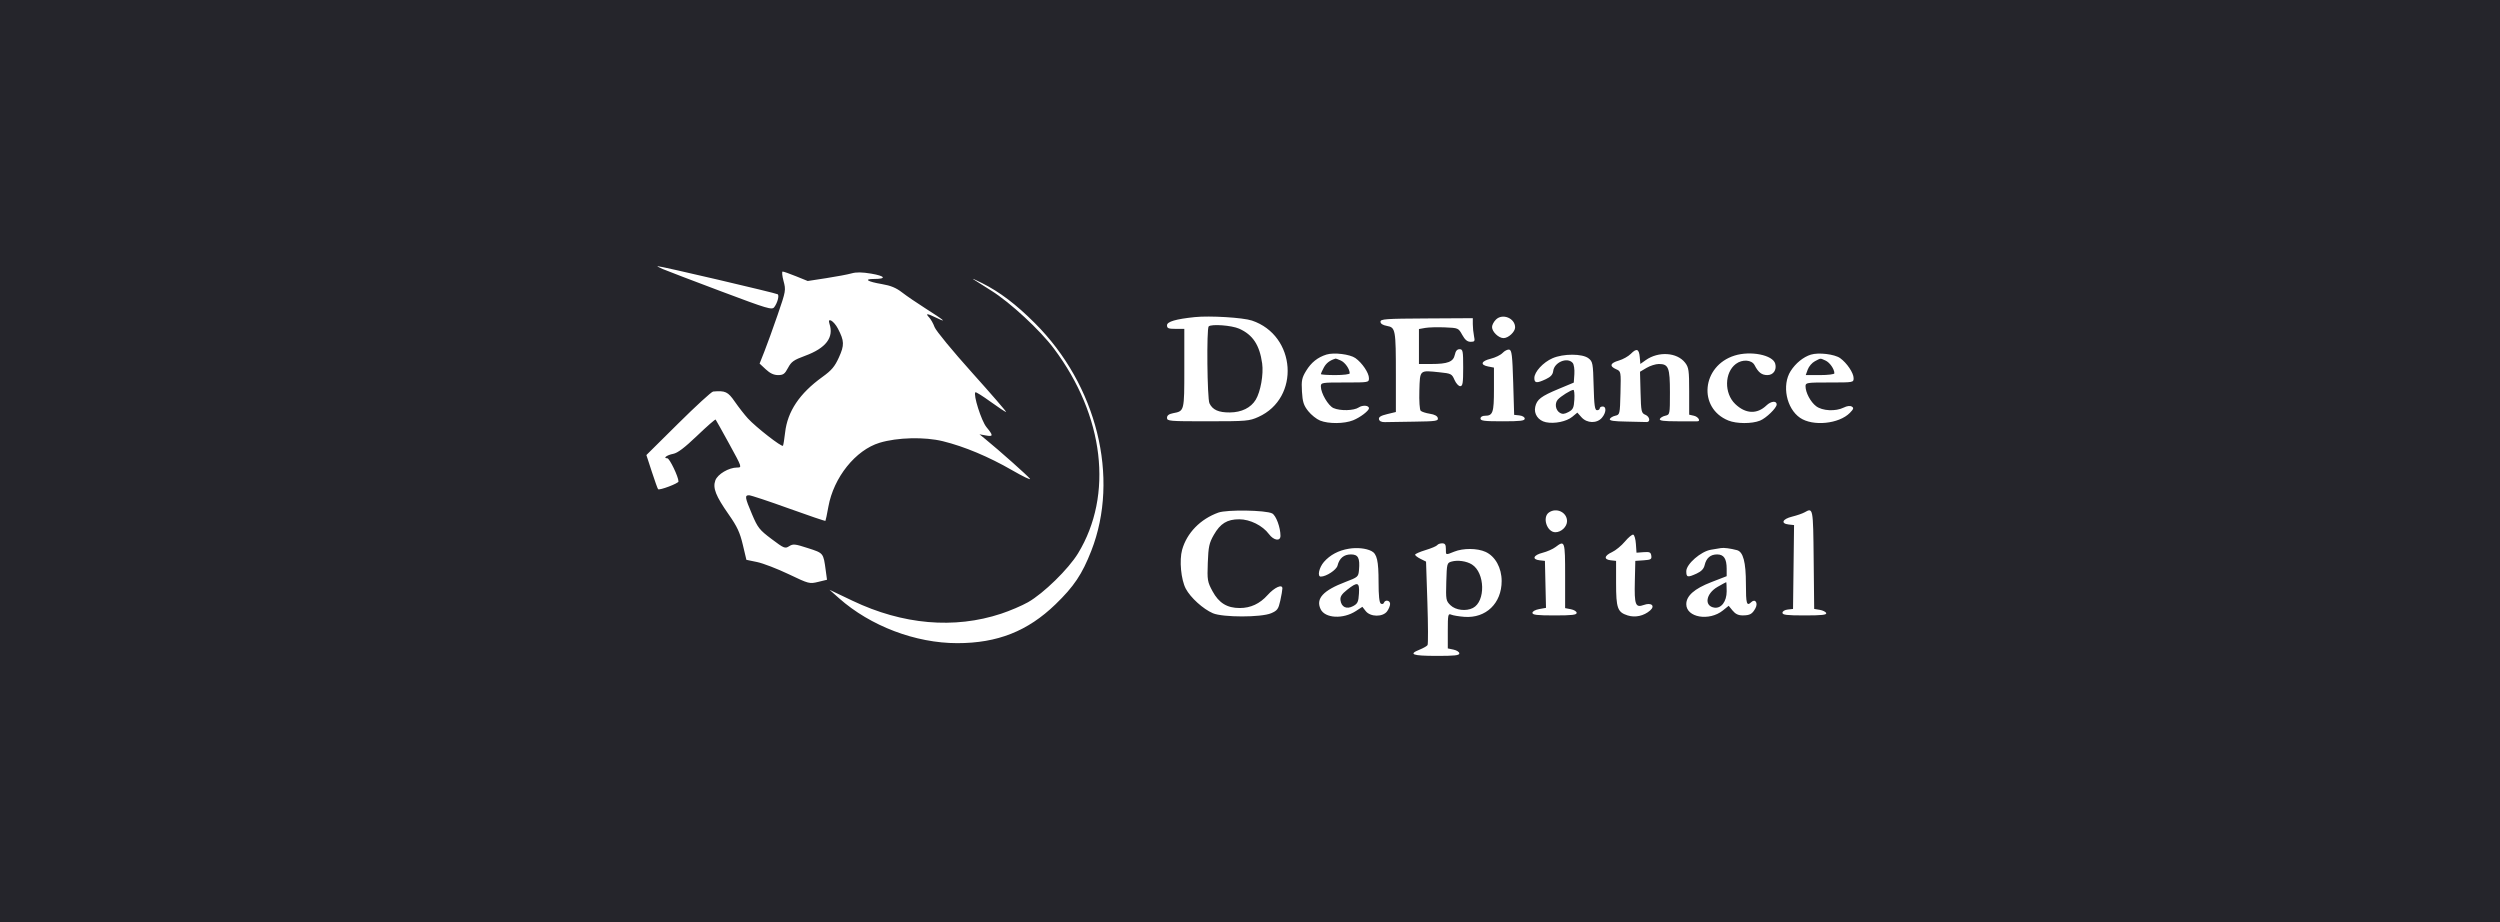 <svg width="263" height="97" viewBox="0 0 263 97" fill="none" xmlns="http://www.w3.org/2000/svg">
<rect width="263" height="97" fill="#25252B"/>
<path fill-rule="evenodd" clip-rule="evenodd" d="M69.758 28.319C70.148 28.486 72.879 29.529 75.828 30.637C80.799 32.505 81.209 32.627 81.451 32.312C81.776 31.89 81.988 31.118 81.824 30.96C81.704 30.845 69.413 27.969 69.173 28C69.105 28.009 69.369 28.152 69.758 28.319ZM82.427 29.558C82.688 30.524 82.672 30.614 81.813 33.108C81.328 34.515 80.702 36.248 80.421 36.958L79.91 38.249L80.56 38.854C81.01 39.274 81.406 39.459 81.853 39.459C82.398 39.459 82.559 39.342 82.9 38.7C83.245 38.05 83.5 37.869 84.689 37.432C86.892 36.623 87.748 35.5 87.259 34.059C87.014 33.337 87.718 33.743 88.15 34.572C88.826 35.869 88.841 36.304 88.255 37.596C87.814 38.569 87.487 38.956 86.509 39.661C84.109 41.391 82.846 43.277 82.593 45.505C82.516 46.191 82.414 46.816 82.369 46.893C82.261 47.075 79.518 44.939 78.678 44.019C78.323 43.63 77.706 42.839 77.306 42.261C76.576 41.203 76.306 41.077 75.019 41.19C74.852 41.205 73.204 42.714 71.358 44.544L68 47.871L68.572 49.626C68.887 50.592 69.183 51.419 69.231 51.464C69.379 51.607 71.377 50.852 71.377 50.653C71.377 50.163 70.438 48.211 70.203 48.211C69.706 48.211 70.151 47.873 70.816 47.745C71.288 47.655 72.012 47.107 73.343 45.834C74.369 44.853 75.242 44.089 75.284 44.137C75.325 44.185 75.97 45.34 76.718 46.704C78.067 49.167 78.073 49.184 77.551 49.184C76.675 49.184 75.492 49.882 75.253 50.54C74.964 51.337 75.293 52.172 76.674 54.143C77.544 55.386 77.84 56.02 78.142 57.296L78.521 58.894L79.653 59.128C80.276 59.258 81.765 59.831 82.962 60.402C85.099 61.422 85.156 61.437 86.069 61.216L87.001 60.99L86.866 59.998C86.617 58.16 86.645 58.195 84.996 57.663C83.62 57.218 83.436 57.199 83.019 57.462C82.585 57.736 82.485 57.695 81.167 56.703C79.894 55.746 79.716 55.521 79.116 54.108C78.364 52.338 78.326 52.101 78.8 52.101C78.989 52.101 80.861 52.722 82.962 53.481C85.063 54.24 86.806 54.831 86.836 54.794C86.866 54.757 87.005 54.086 87.146 53.302C87.701 50.22 90.006 47.345 92.537 46.578C94.408 46.012 97.266 45.943 99.199 46.418C101.444 46.97 104.017 48.048 106.478 49.469C107.627 50.133 108.471 50.536 108.353 50.367C108.158 50.086 105.111 47.376 103.648 46.184L103.041 45.689L103.699 45.808C104.505 45.953 104.516 45.836 103.775 44.933C103.24 44.281 102.361 41.507 102.612 41.266C102.663 41.217 103.38 41.665 104.206 42.263C105.032 42.86 105.77 43.349 105.846 43.349C105.922 43.349 104.314 41.489 102.272 39.216C100.217 36.928 98.452 34.785 98.319 34.415C98.187 34.048 97.93 33.588 97.747 33.394C97.315 32.935 97.504 32.949 98.548 33.451C99.689 34.001 99.328 33.695 97.376 32.456C96.486 31.891 95.371 31.13 94.9 30.765C94.271 30.278 93.704 30.043 92.775 29.886C91.236 29.625 90.816 29.346 91.962 29.346C93.302 29.346 93.13 29.037 91.653 28.787C90.689 28.625 90.089 28.617 89.587 28.759C89.197 28.87 87.999 29.096 86.925 29.261L84.972 29.561L83.745 29.064C83.07 28.791 82.437 28.568 82.338 28.568C82.24 28.568 82.28 29.014 82.427 29.558ZM102.403 29.387C102.608 29.525 103.46 30.065 104.297 30.586C106.271 31.819 109.419 34.733 110.874 36.676C116.164 43.737 117.146 52.07 113.413 58.207C112.409 59.858 109.779 62.429 108.145 63.355C107.511 63.715 106.239 64.258 105.32 64.562C100.394 66.191 94.972 65.719 89.688 63.2L87.26 62.042L88.271 62.938C91.574 65.862 96.309 67.66 100.708 67.66C104.929 67.66 108.116 66.401 111.033 63.58C112.98 61.699 113.841 60.412 114.805 57.945C117.815 50.241 115.4 40.509 108.861 33.988C106.867 31.999 105.17 30.713 103.303 29.776C102.603 29.424 102.198 29.249 102.403 29.387ZM125.702 33.358C123.688 33.566 122.769 33.836 122.769 34.222C122.769 34.537 122.915 34.597 123.679 34.597H124.59V38.755C124.59 43.281 124.6 43.24 123.407 43.469C122.963 43.555 122.769 43.703 122.769 43.957C122.769 44.302 122.998 44.321 127.068 44.319C131.146 44.318 131.42 44.294 132.379 43.864C136.808 41.877 136.365 35.28 131.698 33.721C130.755 33.407 127.276 33.196 125.702 33.358ZM157.384 33.608C157.152 33.831 156.962 34.188 156.962 34.402C156.962 34.903 157.655 35.569 158.176 35.569C158.681 35.569 159.39 34.909 159.39 34.44C159.39 33.481 158.081 32.938 157.384 33.608ZM145.227 33.846C145.227 34.054 145.465 34.207 145.911 34.288C146.808 34.45 146.846 34.66 146.846 39.481V43.343L145.925 43.566C145.255 43.728 145.022 43.874 145.068 44.104C145.109 44.306 145.329 44.414 145.685 44.407C145.99 44.4 147.384 44.378 148.782 44.358C151.076 44.325 151.32 44.288 151.259 43.984C151.215 43.763 150.927 43.605 150.424 43.527C150.003 43.461 149.568 43.321 149.458 43.215C149.345 43.106 149.284 42.186 149.316 41.097C149.384 38.88 149.312 38.946 151.431 39.164C152.66 39.29 152.736 39.328 153.011 39.961C153.17 40.327 153.441 40.626 153.613 40.626C153.876 40.626 153.927 40.309 153.927 38.681C153.927 36.909 153.894 36.736 153.548 36.736C153.287 36.736 153.13 36.921 153.047 37.323C152.893 38.062 152.305 38.292 150.576 38.292H149.273V36.453V34.615L149.931 34.497C150.293 34.433 151.226 34.407 152.005 34.44C153.412 34.499 153.424 34.504 153.826 35.228C154.119 35.757 154.363 35.957 154.711 35.958C155.142 35.958 155.179 35.895 155.065 35.351C154.996 35.016 154.939 34.457 154.939 34.108V33.472L150.083 33.5C145.731 33.524 145.227 33.56 145.227 33.846ZM130.356 34.575C131.794 35.214 132.508 36.291 132.779 38.231C132.938 39.37 132.613 41.209 132.104 42.05C131.589 42.9 130.616 43.379 129.383 43.39C128.195 43.4 127.561 43.116 127.234 42.426C126.998 41.928 126.923 34.558 127.153 34.338C127.434 34.067 129.566 34.225 130.356 34.575ZM158.076 37.124C157.867 37.346 157.304 37.622 156.824 37.738C155.812 37.983 155.68 38.386 156.557 38.555L157.164 38.672V40.971C157.164 43.411 157.052 43.738 156.213 43.738C155.935 43.738 155.748 43.855 155.748 44.03C155.748 44.272 156.141 44.321 158.075 44.321C159.96 44.321 160.402 44.268 160.402 44.042C160.402 43.883 160.164 43.737 159.845 43.702L159.289 43.641L159.188 40.239C159.102 37.362 159.038 36.829 158.77 36.78C158.597 36.748 158.284 36.903 158.076 37.124ZM171.562 37.224C171.301 37.488 170.732 37.806 170.297 37.932C169.386 38.194 169.286 38.522 170.019 38.843C170.529 39.067 170.531 39.074 170.474 41.346C170.418 43.577 170.407 43.626 169.926 43.735C169.656 43.796 169.398 43.953 169.353 44.084C169.293 44.258 169.76 44.329 171.109 44.35C172.119 44.367 173.059 44.389 173.196 44.399C173.647 44.434 173.574 43.839 173.103 43.64C172.669 43.457 172.639 43.322 172.586 41.278L172.529 39.109L173.217 38.701C173.595 38.476 174.178 38.292 174.513 38.292C175.53 38.292 175.677 38.67 175.677 41.278C175.677 43.597 175.673 43.622 175.187 43.733C174.917 43.795 174.659 43.953 174.614 44.084C174.552 44.26 175.032 44.321 176.47 44.321C177.537 44.321 178.477 44.321 178.561 44.321C178.948 44.321 178.656 43.84 178.207 43.738L177.701 43.623V41.166C177.701 38.977 177.655 38.65 177.277 38.161C176.43 37.063 174.469 36.934 173.128 37.887L172.566 38.287L172.503 37.575C172.426 36.696 172.175 36.602 171.562 37.224ZM139.544 37.3C138.62 37.589 137.94 38.132 137.407 39.006C136.955 39.747 136.897 40.033 136.965 41.188C137.029 42.282 137.145 42.645 137.621 43.245C137.939 43.646 138.503 44.096 138.874 44.245C139.767 44.603 141.416 44.589 142.347 44.215C143.092 43.916 144.013 43.215 144.013 42.947C144.013 42.64 143.348 42.588 142.94 42.863C142.425 43.209 141.002 43.245 140.283 42.93C139.733 42.689 138.955 41.36 138.955 40.662C138.955 40.248 139.019 40.237 141.484 40.237C144.004 40.237 144.013 40.236 144.013 39.78C144.013 39.233 143.301 38.178 142.594 37.674C142.016 37.263 140.327 37.056 139.544 37.3ZM182.479 37.406C179.024 38.487 178.596 42.931 181.823 44.239C182.687 44.59 184.295 44.595 185.153 44.251C185.799 43.991 186.907 42.917 186.907 42.55C186.907 42.133 186.313 42.188 185.834 42.648C184.841 43.602 183.634 43.547 182.543 42.499C181.373 41.375 181.408 39.195 182.611 38.286C183.29 37.772 184.285 37.839 184.583 38.417C184.978 39.184 185.333 39.459 185.927 39.459C186.556 39.459 186.932 38.914 186.754 38.26C186.505 37.344 184.167 36.877 182.479 37.406ZM190.504 37.307C189.712 37.552 188.898 38.213 188.375 39.036C187.434 40.517 187.929 42.97 189.367 43.955C190.712 44.875 193.468 44.599 194.61 43.431C195.003 43.029 195.039 42.909 194.804 42.769C194.626 42.663 194.307 42.704 193.96 42.877C193.107 43.301 191.717 43.232 191.058 42.733C190.469 42.288 189.942 41.295 189.942 40.632C189.942 40.256 190.063 40.237 192.471 40.237C194.991 40.237 195 40.236 195 39.78C195 39.233 194.289 38.178 193.581 37.674C192.996 37.258 191.312 37.057 190.504 37.307ZM163.327 37.685C162.337 38.117 161.413 39.122 161.413 39.766C161.413 40.316 161.658 40.341 162.627 39.887C163.14 39.646 163.353 39.408 163.399 39.023C163.509 38.104 164.89 37.535 165.447 38.18C165.578 38.332 165.658 38.859 165.623 39.353L165.561 40.25L163.971 40.913C162.115 41.687 161.686 42.015 161.508 42.793C161.337 43.544 161.821 44.248 162.625 44.418C163.528 44.609 164.799 44.347 165.406 43.845L165.936 43.407L166.374 43.897C166.953 44.544 168.001 44.566 168.527 43.943C168.976 43.409 169.015 42.765 168.596 42.765C168.429 42.765 168.293 42.853 168.293 42.96C168.293 43.067 168.163 43.154 168.005 43.154C167.775 43.154 167.704 42.648 167.651 40.608C167.588 38.206 167.558 38.041 167.107 37.691C166.466 37.193 164.462 37.19 163.327 37.685ZM141.047 37.925C141.5 38.123 141.99 38.824 141.99 39.274C141.99 39.376 141.307 39.459 140.472 39.459C139.638 39.459 138.955 39.411 138.955 39.352C138.955 39.293 139.096 38.983 139.269 38.661C139.523 38.19 139.898 37.906 140.513 37.721C140.536 37.714 140.776 37.806 141.047 37.925ZM192.034 37.925C192.486 38.123 192.977 38.824 192.977 39.274C192.977 39.376 192.298 39.459 191.47 39.459H189.963L190.176 38.871C190.293 38.548 190.63 38.157 190.924 38.004C191.581 37.66 191.452 37.67 192.034 37.925ZM165.622 42.03C165.57 42.904 165.484 43.086 165.007 43.343C164.586 43.569 164.366 43.589 164.096 43.426C163.642 43.153 163.53 42.446 163.876 42.042C164.171 41.699 165.264 41.017 165.521 41.016C165.61 41.015 165.656 41.472 165.622 42.03ZM128.171 53.924C126.276 54.607 124.86 56.06 124.36 57.835C124.05 58.937 124.243 60.988 124.747 61.936C125.246 62.875 126.569 64.072 127.596 64.513C128.634 64.96 132.685 64.959 133.724 64.513C134.374 64.234 134.489 64.076 134.685 63.196C134.808 62.645 134.908 62.062 134.908 61.9C134.908 61.415 134.077 61.79 133.347 62.604C132.532 63.514 131.562 63.965 130.423 63.965C129.087 63.965 128.226 63.434 127.559 62.201C127.023 61.211 126.992 61.023 127.06 59.2C127.122 57.514 127.206 57.123 127.694 56.269C128.378 55.069 129.096 54.629 130.369 54.629C131.501 54.629 132.83 55.291 133.492 56.186C133.998 56.868 134.706 56.974 134.706 56.368C134.706 55.485 134.236 54.221 133.831 54.012C133.152 53.662 129.074 53.599 128.171 53.924ZM162.944 53.915C162.224 54.422 162.738 55.991 163.625 55.991C164.243 55.991 164.853 55.41 164.853 54.824C164.853 53.892 163.735 53.359 162.944 53.915ZM189.841 53.897C189.618 54.023 189.026 54.227 188.526 54.35C187.502 54.603 187.3 55.081 188.175 55.177L188.735 55.239L188.681 59.651L188.627 64.062L188.07 64.123C187.752 64.159 187.514 64.304 187.514 64.464C187.514 64.69 187.957 64.743 189.857 64.743C191.642 64.743 192.181 64.685 192.117 64.499C192.07 64.366 191.767 64.212 191.443 64.157L190.852 64.058L190.798 58.858C190.741 53.385 190.742 53.388 189.841 53.897ZM170.94 56.971C170.575 57.408 169.967 57.907 169.588 58.081C168.757 58.462 168.696 58.86 169.456 58.944L170.012 59.005V61.339C170.012 63.986 170.162 64.405 171.231 64.744C172.024 64.996 172.934 64.795 173.59 64.225C174.155 63.733 173.725 63.353 172.93 63.642C172.047 63.962 171.925 63.641 171.985 61.145L172.035 59.005L172.908 58.945C173.675 58.892 173.773 58.833 173.717 58.459C173.664 58.096 173.543 58.041 172.907 58.088L172.16 58.144L172.097 57.228C172.064 56.725 171.939 56.282 171.82 56.245C171.702 56.207 171.306 56.534 170.94 56.971ZM151.201 57.344C151.135 57.447 150.583 57.682 149.975 57.866C149.367 58.05 148.869 58.27 148.869 58.355C148.869 58.44 149.128 58.638 149.444 58.795L150.02 59.081L150.161 63.376C150.239 65.737 150.247 67.757 150.179 67.862C150.111 67.968 149.743 68.18 149.361 68.334C148.129 68.828 148.561 68.995 151.094 69C153.025 69.004 153.522 68.95 153.522 68.737C153.522 68.589 153.249 68.411 152.915 68.341L152.308 68.213V66.36C152.308 64.666 152.339 64.52 152.662 64.66C152.857 64.745 153.483 64.849 154.053 64.892C156.318 65.063 157.974 63.471 157.974 61.123C157.974 59.739 157.303 58.524 156.281 58.058C155.412 57.662 153.937 57.65 152.986 58.033C152.057 58.406 152.106 58.422 152.106 57.741C152.106 57.293 152.015 57.158 151.713 57.158C151.497 57.158 151.267 57.242 151.201 57.344ZM163.639 57.552C163.361 57.764 162.746 58.035 162.273 58.154C161.303 58.399 161.129 58.851 161.97 58.944L162.526 59.005L162.582 61.475L162.639 63.945L161.925 64.074C161.515 64.148 161.211 64.317 161.211 64.472C161.211 64.687 161.687 64.743 163.538 64.743C165.377 64.743 165.865 64.687 165.865 64.475C165.865 64.328 165.592 64.155 165.258 64.091L164.651 63.974V60.566C164.651 56.898 164.619 56.804 163.639 57.552ZM141.889 57.727C140.807 57.907 139.926 58.376 139.282 59.11C138.765 59.702 138.558 60.658 138.948 60.658C139.522 60.658 140.597 59.952 140.708 59.501C140.899 58.724 141.378 58.325 142.118 58.325C142.884 58.325 143.077 58.701 142.965 59.971C142.902 60.68 142.855 60.722 141.549 61.218C139.191 62.114 138.403 62.975 138.927 64.08C139.389 65.055 141.297 65.158 142.643 64.28L143.321 63.837L143.676 64.29C144.168 64.916 145.473 64.928 145.924 64.31C146.097 64.073 146.239 63.723 146.239 63.532C146.239 63.149 145.711 63.055 145.586 63.416C145.543 63.541 145.398 63.58 145.266 63.501C145.103 63.405 145.025 62.67 145.025 61.243C145.025 58.989 144.859 58.264 144.275 57.97C143.693 57.676 142.76 57.581 141.889 57.727ZM181.039 57.658C180.872 57.69 180.405 57.767 180 57.83C178.946 57.995 177.397 59.34 177.397 60.092C177.397 60.747 177.53 60.777 178.495 60.335C178.98 60.112 179.24 59.837 179.327 59.457C179.499 58.706 179.942 58.325 180.642 58.325C181.35 58.325 181.646 58.774 181.646 59.846V60.615L180.026 61.242C178.247 61.932 177.397 62.681 177.397 63.561C177.397 64.966 179.818 65.378 181.253 64.217L181.857 63.729L182.272 64.236C182.566 64.594 182.876 64.742 183.33 64.74C184.096 64.736 184.335 64.602 184.67 63.992C184.974 63.437 184.647 62.947 184.236 63.342C183.75 63.809 183.67 63.537 183.67 61.43C183.67 59.126 183.383 58.048 182.727 57.875C182.017 57.689 181.341 57.602 181.039 57.658ZM154.847 59.383C156.229 60.253 156.297 63.266 154.95 63.959C154.231 64.329 153.139 64.197 152.595 63.675C152.116 63.213 152.095 63.098 152.15 61.203C152.206 59.272 152.221 59.213 152.713 59.075C153.355 58.895 154.286 59.029 154.847 59.383ZM181.646 62.207C181.646 63.275 181.079 64.029 180.355 63.924C179.25 63.763 179.448 62.453 180.686 61.74C181.159 61.468 181.568 61.245 181.596 61.244C181.623 61.243 181.646 61.676 181.646 62.207ZM142.961 62.451C142.909 63.325 142.823 63.507 142.345 63.764C141.662 64.131 141.109 63.872 141.018 63.141C140.971 62.77 141.143 62.501 141.721 62.043C142.827 61.167 143.035 61.235 142.961 62.451Z" fill="white"/>
</svg>
